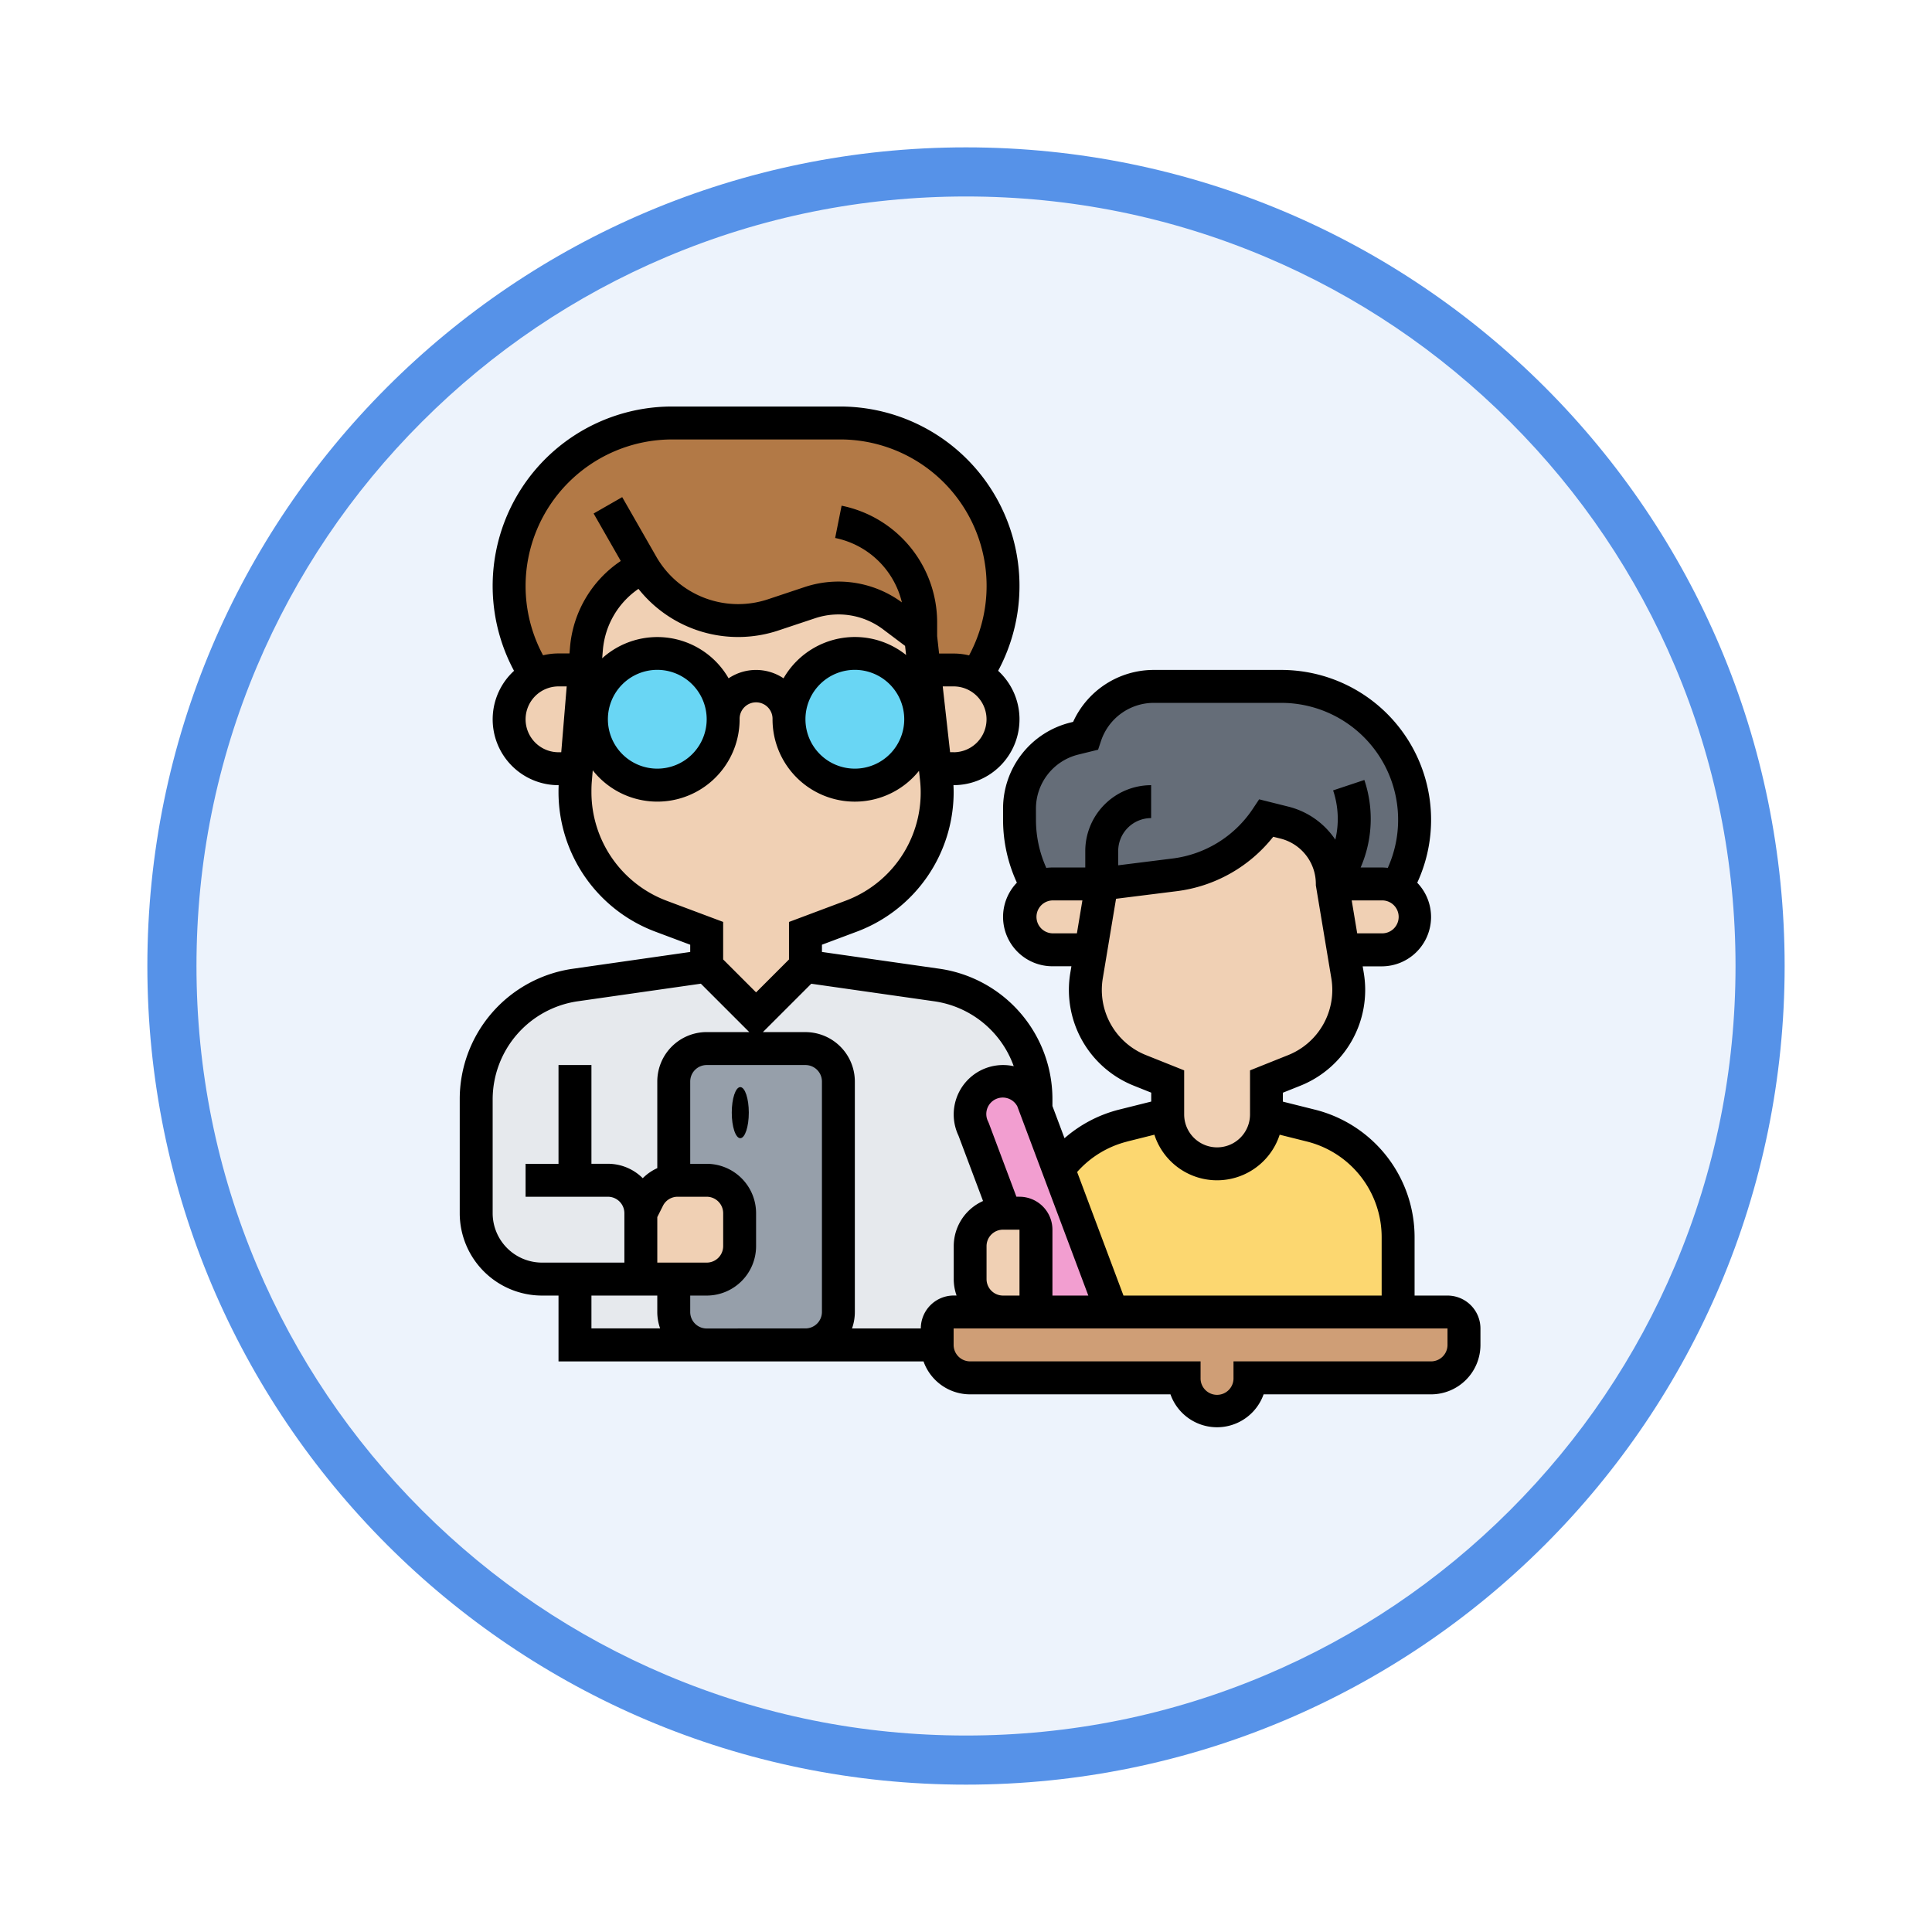 <svg xmlns="http://www.w3.org/2000/svg" xmlns:xlink="http://www.w3.org/1999/xlink" width="118" height="118" viewBox="0 0 118 118">
  <defs>
    <filter id="Trazado_982547" x="0" y="0" width="118" height="118" filterUnits="userSpaceOnUse">
      <feOffset dy="3" input="SourceAlpha"/>
      <feGaussianBlur stdDeviation="3" result="blur"/>
      <feFlood flood-opacity="0.161"/>
      <feComposite operator="in" in2="blur"/>
      <feComposite in="SourceGraphic"/>
    </filter>
  </defs>
  <g id="Grupo_1176445" data-name="Grupo 1176445" transform="translate(-271.5 -2607.015)">
    <g id="Grupo_1173988" data-name="Grupo 1173988" transform="translate(280.5 2613.015)">
      <g id="Grupo_1172010" data-name="Grupo 1172010">
        <g id="Grupo_1171046" data-name="Grupo 1171046">
          <g id="Grupo_1148525" data-name="Grupo 1148525">
            <g transform="matrix(1, 0, 0, 1, -9, -6)" filter="url(#Trazado_982547)">
              <g id="Trazado_982547-2" data-name="Trazado 982547" transform="translate(9 6)" fill="#edf3fc">
                <path d="M 50 98.5 C 43.452 98.5 37.1 97.218 31.122 94.689 C 25.347 92.247 20.16 88.749 15.705 84.295 C 11.251 79.84 7.753 74.653 5.311 68.878 C 2.782 62.9 1.5 56.548 1.5 50 C 1.5 43.452 2.782 37.1 5.311 31.122 C 7.753 25.347 11.251 20.16 15.705 15.705 C 20.16 11.251 25.347 7.753 31.122 5.311 C 37.1 2.782 43.452 1.5 50 1.5 C 56.548 1.5 62.9 2.782 68.878 5.311 C 74.653 7.753 79.84 11.251 84.295 15.705 C 88.749 20.16 92.247 25.347 94.689 31.122 C 97.218 37.1 98.5 43.452 98.5 50 C 98.5 56.548 97.218 62.9 94.689 68.878 C 92.247 74.653 88.749 79.84 84.295 84.295 C 79.84 88.749 74.653 92.247 68.878 94.689 C 62.9 97.218 56.548 98.5 50 98.5 Z" stroke="none"/>
                <path d="M 50 3 C 43.654 3 37.499 4.242 31.706 6.692 C 26.11 9.059 21.083 12.449 16.766 16.766 C 12.449 21.083 9.059 26.11 6.692 31.706 C 4.242 37.499 3 43.654 3 50 C 3 56.346 4.242 62.501 6.692 68.294 C 9.059 73.89 12.449 78.917 16.766 83.234 C 21.083 87.551 26.11 90.941 31.706 93.308 C 37.499 95.758 43.654 97 50 97 C 56.346 97 62.501 95.758 68.294 93.308 C 73.89 90.941 78.917 87.551 83.234 83.234 C 87.551 78.917 90.941 73.89 93.308 68.294 C 95.758 62.501 97 56.346 97 50 C 97 43.654 95.758 37.499 93.308 31.706 C 90.941 26.11 87.551 21.083 83.234 16.766 C 78.917 12.449 73.89 9.059 68.294 6.692 C 62.501 4.242 56.346 3 50 3 M 50 0 C 77.614 0 100 22.386 100 50 C 100 77.614 77.614 100 50 100 C 22.386 100 0 77.614 0 50 C 0 22.386 22.386 0 50 0 Z" stroke="none" fill="#5692e8"/>
              </g>
            </g>
          </g>
        </g>
      </g>
    </g>
    <g id="tutor_10491839" transform="translate(299.579 2631.844)">
      <g id="Grupo_1172414" data-name="Grupo 1172414" transform="translate(1.005 1.006)">
        <g id="Grupo_1172396" data-name="Grupo 1172396" transform="translate(6.033 52.286)">
          <path id="Trazado_1026515" data-name="Trazado 1026515" d="M64.044,428.022H56V424h6.033v2.011A2.01,2.01,0,0,0,64.044,428.022Z" transform="translate(-56 -424)" fill="#e6e9ed"/>
        </g>
        <g id="Grupo_1172397" data-name="Grupo 1172397" transform="translate(0 33.182)">
          <path id="Trazado_1026516" data-name="Trazado 1026516" d="M20.066,285.085a2.013,2.013,0,0,0-1.561,1.1l-.45.9V291.1H12.022A4.023,4.023,0,0,1,8,287.083v-6.967a7.038,7.038,0,0,1,6.043-6.968L22.077,272l3.017,3.017L28.11,272l8.034,1.148a7.038,7.038,0,0,1,6.043,6.968v.6l-.212-.567a2.011,2.011,0,0,0-3.6,1.8l1.926,5.133h-.127a2.01,2.01,0,0,0-2.011,2.011V291.1a2.01,2.01,0,0,0,2.011,2.011H37.16a1,1,0,0,0-1.006,1.006v1.006H28.11a2.01,2.01,0,0,0,2.011-2.011V279.038a2.01,2.01,0,0,0-2.011-2.011H22.077a2.01,2.01,0,0,0-2.011,2.011Z" transform="translate(-8 -272)" fill="#e6e9ed"/>
        </g>
        <g id="Grupo_1172398" data-name="Grupo 1172398" transform="translate(12.066 38.209)">
          <path id="Trazado_1026517" data-name="Trazado 1026517" d="M114.055,314.011v14.077a2.01,2.01,0,0,1-2.011,2.011h-6.033A2.01,2.01,0,0,1,104,328.088v-2.011h2.011a2.01,2.01,0,0,0,2.011-2.011v-2.011a2.01,2.01,0,0,0-2.011-2.011h-1.773a2.117,2.117,0,0,0-.238.014v-6.047A2.01,2.01,0,0,1,106.011,312h6.033A2.01,2.01,0,0,1,114.055,314.011Z" transform="translate(-104 -312)" fill="#969faa"/>
        </g>
        <g id="Grupo_1172399" data-name="Grupo 1172399" transform="translate(2.011)">
          <path id="Trazado_1026518" data-name="Trazado 1026518" d="M49.138,21.072l-1.7-1.278a5.529,5.529,0,0,0-5.066-.822l-2.242.748a6.772,6.772,0,0,1-7.93-2.913,6.035,6.035,0,0,0-3.474,4.968l-.109,1.308H27.017a2.981,2.981,0,0,0-1.383.337h0A9.955,9.955,0,0,1,33.955,8H44.211a9.953,9.953,0,0,1,8.321,15.418h0a2.981,2.981,0,0,0-1.383-.337H49.361Z" transform="translate(-24 -8)" fill="#b27946"/>
        </g>
        <g id="Grupo_1172400" data-name="Grupo 1172400" transform="translate(33.182 16.088)">
          <path id="Trazado_1026519" data-name="Trazado 1026519" d="M277.027,148.066h-3.017a1.993,1.993,0,0,0-.89.207A8.144,8.144,0,0,1,272,144.15v-.684a4.412,4.412,0,0,1,3.342-4.28l.68-.17A4.412,4.412,0,0,1,280.207,136h7.775a8.149,8.149,0,0,1,7.028,12.273,1.993,1.993,0,0,0-.89-.207H291.1a3.864,3.864,0,0,0-2.926-3.748l-1.1-.274a7.922,7.922,0,0,1-5.608,3.466Z" transform="translate(-272 -136)" fill="#656d78"/>
        </g>
        <g id="Grupo_1172401" data-name="Grupo 1172401" transform="translate(28.154 54.297)">
          <path id="Trazado_1026520" data-name="Trazado 1026520" d="M242.682,440h20.488a1,1,0,0,1,1.005,1.005v1.005a2.01,2.01,0,0,1-2.011,2.011H251.1a2.011,2.011,0,1,1-4.022,0H234.011A2.01,2.01,0,0,1,232,442.011v-1.005A1,1,0,0,1,233.006,440h9.677Z" transform="translate(-232 -440)" fill="#cf9e76"/>
        </g>
        <g id="Grupo_1172402" data-name="Grupo 1172402" transform="translate(35.561 42.231)">
          <path id="Trazado_1026521" data-name="Trazado 1026521" d="M311.677,351.506v4.56H294.205l-3.275-8.737a7.019,7.019,0,0,1,3.958-2.651L297.6,344a3.017,3.017,0,0,0,6.033,0l2.712.679A7.038,7.038,0,0,1,311.677,351.506Z" transform="translate(-290.93 -344)" fill="#fcd770"/>
        </g>
        <g id="Grupo_1172403" data-name="Grupo 1172403" transform="translate(30.165 40.22)">
          <path id="Trazado_1026522" data-name="Trazado 1026522" d="M253.4,333.34l3.275,8.737h-5.655a1,1,0,0,0,1.006-1.006V337.05a1,1,0,0,0-1.006-1.005h-.879l-1.926-5.133a2.011,2.011,0,0,1,3.6-1.8l.212.567Z" transform="translate(-247.999 -328)" fill="#f29ed0"/>
        </g>
        <g id="Grupo_1172404" data-name="Grupo 1172404" transform="translate(6.033 8.806)">
          <path id="Trazado_1026523" data-name="Trazado 1026523" d="M78.072,90.932A8.061,8.061,0,0,1,72.89,99.37l-2.813,1.055v2.011l-3.017,3.017-3.017-3.017v-2.011L61.231,99.37A8.061,8.061,0,0,1,56,91.822v-.109c0-.225.009-.449.028-.672l.057-.67.505-6.033.109-1.308a6.035,6.035,0,0,1,3.474-4.968,6.767,6.767,0,0,0,7.93,2.913l2.242-.748a5.529,5.529,0,0,1,5.066.822l1.7,1.278.224,2.011.67,6.033Z" transform="translate(-56 -78.06)" fill="#f0d0b4"/>
        </g>
        <g id="Grupo_1172405" data-name="Grupo 1172405" transform="translate(19.768 13.529)">
          <ellipse id="Elipse_12334" data-name="Elipse 12334" cx="3.639" cy="4.159" rx="3.639" ry="4.159" transform="translate(0 0)" fill="#69d6f4"/>
        </g>
        <g id="Grupo_1172406" data-name="Grupo 1172406" transform="translate(7.291 13.529)">
          <circle id="Elipse_12335" data-name="Elipse 12335" cx="4.159" cy="4.159" r="4.159" transform="translate(0 0)" fill="#69d6f4"/>
        </g>
        <g id="Grupo_1172407" data-name="Grupo 1172407" transform="translate(27.372 15.083)">
          <path id="Trazado_1026524" data-name="Trazado 1026524" d="M228.95,128.337a3.016,3.016,0,0,1-1.383,5.7H226.45L225.78,128h1.787A2.981,2.981,0,0,1,228.95,128.337Z" transform="translate(-225.78 -128)" fill="#f0d0b4"/>
        </g>
        <g id="Grupo_1172408" data-name="Grupo 1172408" transform="translate(2.011 15.083)">
          <path id="Trazado_1026525" data-name="Trazado 1026525" d="M28.611,128l-.505,6.033h-1.09a3.015,3.015,0,0,1-1.383-5.7A2.981,2.981,0,0,1,27.017,128Z" transform="translate(-24 -128)" fill="#f0d0b4"/>
        </g>
        <g id="Grupo_1172409" data-name="Grupo 1172409" transform="translate(10.055 46.253)">
          <path id="Trazado_1026526" data-name="Trazado 1026526" d="M94.033,378.011v2.011a2.01,2.01,0,0,1-2.011,2.011H88v-4.022l.45-.9a2.013,2.013,0,0,1,1.561-1.1,2.118,2.118,0,0,1,.238-.014h1.773A2.01,2.01,0,0,1,94.033,378.011Z" transform="translate(-88 -376)" fill="#f0d0b4"/>
        </g>
        <g id="Grupo_1172410" data-name="Grupo 1172410" transform="translate(30.165 48.264)">
          <path id="Trazado_1026527" data-name="Trazado 1026527" d="M252.022,393.005v4.022a1,1,0,0,1-1.006,1.005h-1.005A2.01,2.01,0,0,1,248,396.022v-2.011A2.01,2.01,0,0,1,250.011,392h1.005A1,1,0,0,1,252.022,393.005Z" transform="translate(-248 -392)" fill="#f0d0b4"/>
        </g>
        <g id="Grupo_1172411" data-name="Grupo 1172411" transform="translate(52.286 28.154)">
          <path id="Trazado_1026528" data-name="Trazado 1026528" d="M428.439,232.588a2.012,2.012,0,0,1-1.423,3.434H424.67L424,232h3.017a2.017,2.017,0,0,1,1.423.588Z" transform="translate(-424 -232)" fill="#f0d0b4"/>
        </g>
        <g id="Grupo_1172412" data-name="Grupo 1172412" transform="translate(37.204 24.132)">
          <path id="Trazado_1026529" data-name="Trazado 1026529" d="M320.016,209.623a5.294,5.294,0,0,1-3.255,5.785l-1.7.68V218.1a3.017,3.017,0,0,1-6.033,0v-2.011l-1.7-.68a5.3,5.3,0,0,1-3.255-5.785l.263-1.579h0l.67-4.022,4.447-.556A7.922,7.922,0,0,0,315.061,200l1.1.274a3.864,3.864,0,0,1,2.926,3.748l.67,4.022h0Z" transform="translate(-304 -200)" fill="#f0d0b4"/>
        </g>
        <g id="Grupo_1172413" data-name="Grupo 1172413" transform="translate(33.182 28.154)">
          <path id="Trazado_1026530" data-name="Trazado 1026530" d="M277.027,232l-.67,4.022h-2.347a2.011,2.011,0,1,1,0-4.022Z" transform="translate(-272 -232)" fill="#f0d0b4"/>
        </g>
      </g>
      <g id="Grupo_1172415" data-name="Grupo 1172415" transform="translate(0 0)">
        <path id="Trazado_1026531" data-name="Trazado 1026531" d="M60.33,54.3H58.319V50.743a8.032,8.032,0,0,0-6.093-7.8l-1.951-.488v-.545l1.068-.427A6.3,6.3,0,0,0,55.217,34.6l-.068-.408h1.159a3.014,3.014,0,0,0,2.173-5.106A9.154,9.154,0,0,0,50.17,16.088H42.394a5.409,5.409,0,0,0-4.93,3.172l-.179.045a5.409,5.409,0,0,0-4.1,5.255v.683a9.162,9.162,0,0,0,.844,3.838A3.014,3.014,0,0,0,36.2,34.187h1.159l-.068.408a6.3,6.3,0,0,0,3.874,6.884l1.068.427v.545l-1.951.488a8.061,8.061,0,0,0-3.344,1.75L36.2,42.722V42.3a8.044,8.044,0,0,0-6.906-7.963l-7.171-1.024v-.442l2.161-.81a9.109,9.109,0,0,0,5.883-8.489c0-.148-.005-.3-.012-.447h.012a4.02,4.02,0,0,0,2.717-6.984A10.957,10.957,0,0,0,23.228,0H12.971A10.957,10.957,0,0,0,3.316,16.143a4.02,4.02,0,0,0,2.717,6.984H6.04c0,.112-.007.225-.007.337v.109a9.109,9.109,0,0,0,5.883,8.489l2.161.81v.442L6.906,34.34A8.044,8.044,0,0,0,0,42.3V49.27A5.033,5.033,0,0,0,5.027,54.3H6.033v4.022H28.327a3.021,3.021,0,0,0,2.844,2.011H43.409a3.017,3.017,0,0,0,5.688,0H59.325a3.02,3.02,0,0,0,3.017-3.017V56.308A2.013,2.013,0,0,0,60.33,54.3ZM56.308,32.176H54.814l-.335-2.011h1.83a1.006,1.006,0,1,1,0,2.011ZM35.193,24.56a3.4,3.4,0,0,1,2.58-3.3l1.216-.3.175-.524A3.4,3.4,0,0,1,42.394,18.1H50.17a7.142,7.142,0,0,1,6.512,10.079,3.032,3.032,0,0,0-.374-.024H55.024a7.451,7.451,0,0,0,.227-5.346l-1.908.636a5.468,5.468,0,0,1,.135,3.01,4.862,4.862,0,0,0-2.869-2.018l-1.783-.446-.393.589a6.911,6.911,0,0,1-4.9,3.026l-3.316.415v-.872a2.013,2.013,0,0,1,2.011-2.011V23.127a4.027,4.027,0,0,0-4.022,4.022v1.006H36.2a3.032,3.032,0,0,0-.374.024,7.149,7.149,0,0,1-.632-2.935ZM36.2,32.176a1.006,1.006,0,0,1,0-2.011h1.83l-.335,2.011Zm5.712,7.436a4.287,4.287,0,0,1-2.637-4.686l.81-4.861,3.7-.463a8.92,8.92,0,0,0,5.9-3.324l.438.109a2.854,2.854,0,0,1,2.165,2.773v.083l.947,5.683A4.288,4.288,0,0,1,50.6,39.612l-2.332.933v2.692a2.011,2.011,0,1,1-4.022,0V40.545ZM40.768,44.89l1.659-.415a4.021,4.021,0,0,0,7.652,0l1.659.415a6.025,6.025,0,0,1,4.57,5.853V54.3H40.539l-2.83-7.547a6.05,6.05,0,0,1,3.059-1.86Zm-8.592,8.4V51.281a1.007,1.007,0,0,1,1.006-1.006h1.006V54.3H33.182A1.007,1.007,0,0,1,32.176,53.292Zm2.011-5.028H34l-1.681-4.481-.042-.1a1.005,1.005,0,0,1,1.778-.939L38.392,54.3H36.2V50.275A2.013,2.013,0,0,0,34.187,48.264ZM29.007,36.33a6.066,6.066,0,0,1,4.829,3.961,3.021,3.021,0,0,0-2,.247,3.021,3.021,0,0,0-1.374,3.995l1.5,3.992a3.021,3.021,0,0,0-1.79,2.755v2.011a3,3,0,0,0,.173,1.006h-.173a2.013,2.013,0,0,0-2.011,2.011H23.959a3,3,0,0,0,.173-1.006V41.226a3.02,3.02,0,0,0-3.017-3.017h-2.6l2.956-2.955ZM24.132,14.077A5.029,5.029,0,0,0,19.776,16.6a3.01,3.01,0,0,0-3.355,0A5.021,5.021,0,0,0,8.7,15.377l.043-.512a5.037,5.037,0,0,1,2.173-3.728,7.772,7.772,0,0,0,8.546,2.541l2.242-.747a4.526,4.526,0,0,1,4.146.673L27.2,14.62l.062.556A5,5,0,0,0,24.132,14.077ZM27.149,19.1a3.017,3.017,0,1,1-3.017-3.017A3.02,3.02,0,0,1,27.149,19.1Zm-12.066,0a3.017,3.017,0,1,1-3.017-3.017A3.02,3.02,0,0,1,15.083,19.1Zm15.083,2.011h-.217L29.5,17.094h.664a2.011,2.011,0,1,1,0,4.022ZM4.022,10.96A8.959,8.959,0,0,1,12.97,2.011H23.228A8.946,8.946,0,0,1,31.109,15.2a4.014,4.014,0,0,0-.944-.113h-.888l-.118-1.061v-.85a7.279,7.279,0,0,0-5.836-7.119l-.394,1.972a5.266,5.266,0,0,1,4.077,3.935,6.538,6.538,0,0,0-5.941-.937l-2.242.747A5.764,5.764,0,0,1,12,9.162L9.923,5.534l-1.746,1,1.659,2.9a7.054,7.054,0,0,0-3.1,5.261l-.032.386h-.67a4.014,4.014,0,0,0-.944.113A8.92,8.92,0,0,1,4.022,10.96Zm0,8.145a2.013,2.013,0,0,1,2.011-2.011h.5L6.2,21.116H6.033A2.013,2.013,0,0,1,4.022,19.1Zm8.6,11.075a7.089,7.089,0,0,1-4.578-6.607v-.109c0-.2.008-.394.025-.589l.055-.656a5.025,5.025,0,0,0,8.97-3.114,1.006,1.006,0,1,1,2.011,0,5.025,5.025,0,0,0,8.946,3.145l.06.545a7.055,7.055,0,0,1-4.535,7.386l-3.466,1.3v2.291L18.1,35.782l-2.011-2.011V31.479ZM2.011,49.27V42.3a6.063,6.063,0,0,1,5.18-5.972l7.536-1.077,2.956,2.956h-2.6a3.02,3.02,0,0,0-3.017,3.017v5.293a2.985,2.985,0,0,0-.888.615,3.007,3.007,0,0,0-2.128-.881H8.044V40.22H6.033v6.033H4.022v2.011H9.05a1.007,1.007,0,0,1,1.006,1.006v3.017H5.028A3.02,3.02,0,0,1,2.011,49.27Zm10.055,3.017V49.507l.344-.687a1,1,0,0,1,.9-.556h1.774a1.007,1.007,0,0,1,1.006,1.006v2.011a1.007,1.007,0,0,1-1.006,1.006ZM8.044,54.3h4.022V55.3a3,3,0,0,0,.173,1.006H8.044Zm7.039,2.011A1.007,1.007,0,0,1,14.077,55.3V54.3h1.006A3.02,3.02,0,0,0,18.1,51.281V49.27a3.02,3.02,0,0,0-3.017-3.017H14.077V41.226a1.007,1.007,0,0,1,1.006-1.006h6.033a1.007,1.007,0,0,1,1.006,1.006V55.3a1.007,1.007,0,0,1-1.006,1.006ZM60.33,57.314a1.007,1.007,0,0,1-1.006,1.006H47.259v1.006a1.006,1.006,0,1,1-2.011,0V58.319H31.171a1.007,1.007,0,0,1-1.006-1.006V56.308H60.33Z" transform="translate(0 0)"/>
        <ellipse id="Elipse_12340" data-name="Elipse 12340" cx="0.52" cy="1.56" rx="0.52" ry="1.56" transform="translate(16.615 41.568)"/>
      </g>
    </g>
  </g>
</svg>

